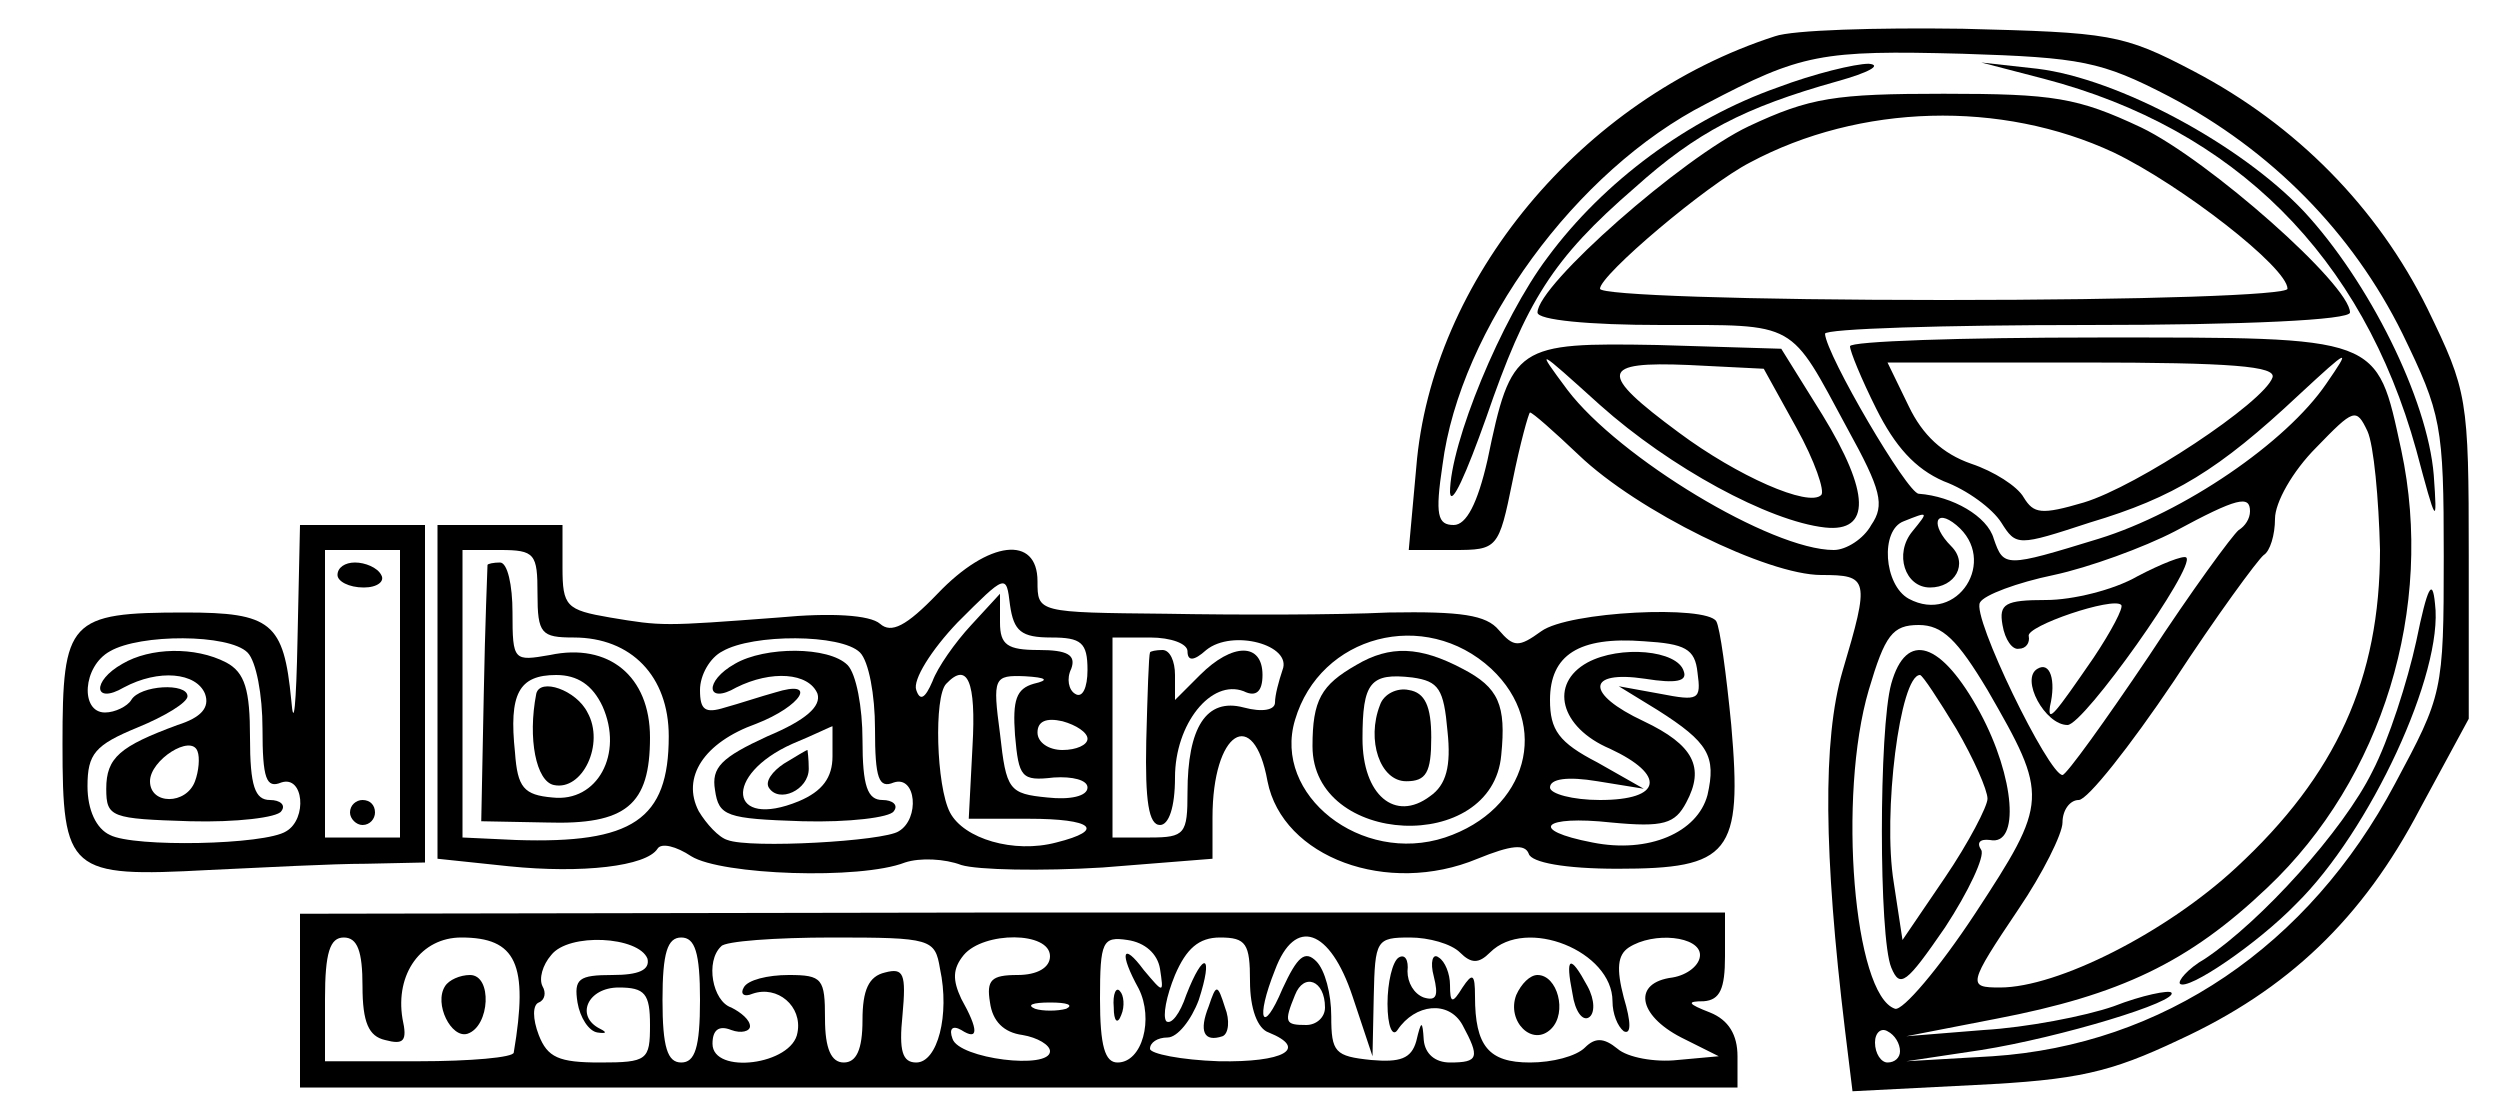 <?xml version="1.0" standalone="no"?>
<!DOCTYPE svg PUBLIC "-//W3C//DTD SVG 20010904//EN"
 "http://www.w3.org/TR/2001/REC-SVG-20010904/DTD/svg10.dtd">
<svg version="1.0" xmlns="http://www.w3.org/2000/svg"
 width="200pt" height="88pt" viewBox="0 0 200 88"
 preserveAspectRatio="xMidYMid meet">
<g transform="translate(0,88) scale(0.1,-0.1)"
fill="#000000" stroke="none">
<path d="M1420 851 c-155 -50 -275 -195 -287 -345 l-6 -66 36 0 c35 0 36 1 47
55 6 30 13 55 14 55 2 0 19 -15 39 -34 47 -45 151 -96 194 -96 38 0 39 -3 17
-77 -16 -55 -15 -146 2 -287 l6 -49 98 5 c82 4 108 10 163 36 87 40 147 97
193 185 l39 72 0 130 c0 127 -1 132 -33 198 -40 81 -105 147 -187 190 -57 30
-67 31 -185 34 -69 1 -136 -1 -150 -6z m315 -48 c82 -43 147 -109 187 -190 31
-64 33 -73 33 -178 0 -109 -1 -111 -39 -182 -69 -130 -186 -209 -322 -218
l-69 -4 60 9 c63 10 159 39 152 46 -2 2 -23 -2 -46 -11 -23 -8 -70 -17 -104
-19 l-62 -5 72 14 c99 19 154 45 217 105 92 87 134 224 107 350 -20 92 -15 90
-243 90 -109 0 -198 -3 -198 -7 0 -4 9 -26 21 -50 15 -30 31 -48 54 -58 19 -7
39 -22 46 -33 12 -19 13 -19 71 0 67 20 103 42 167 102 41 38 42 38 22 9 -32
-47 -114 -103 -182 -124 -75 -23 -76 -23 -84 0 -5 18 -33 34 -60 36 -9 0 -74
111 -75 128 0 4 95 7 210 7 127 0 210 4 210 10 0 22 -113 122 -167 148 -51 24
-70 27 -158 27 -87 0 -107 -3 -156 -26 -53 -25 -169 -127 -169 -149 0 -6 41
-10 99 -10 110 0 102 4 149 -83 27 -49 30 -61 19 -77 -6 -11 -20 -20 -30 -20
-50 0 -172 74 -213 128 -26 35 -25 34 26 -12 56 -50 135 -93 180 -98 37 -4 36
28 -2 90 l-33 53 -99 3 c-113 2 -117 0 -136 -92 -8 -35 -17 -52 -27 -52 -13 0
-15 8 -9 48 14 109 107 236 211 289 76 40 92 43 205 40 95 -3 111 -6 165 -34z
m-44 -45 c54 -26 139 -92 139 -109 0 -5 -114 -9 -275 -9 -158 0 -275 4 -275 9
0 11 85 83 120 101 88 47 201 50 291 8z m-254 -220 c15 -27 23 -51 20 -54 -10
-10 -67 15 -114 50 -65 48 -63 57 8 54 l60 -3 26 -47z m381 40 c-7 -20 -108
-87 -151 -100 -34 -10 -40 -9 -48 4 -5 9 -24 21 -42 27 -23 8 -39 23 -50 46
l-17 35 156 0 c120 0 155 -3 152 -12z m86 -138 c0 -103 -35 -180 -115 -254
-56 -52 -143 -96 -189 -96 -26 0 -26 2 15 63 19 28 35 60 35 69 0 10 6 18 13
18 7 0 41 43 76 95 34 52 67 97 72 101 5 3 9 16 9 29 0 13 14 38 33 57 30 31
32 32 41 13 5 -11 9 -54 10 -95z m-104 31 c0 -6 -4 -12 -9 -15 -5 -4 -38 -49
-72 -101 -35 -52 -66 -95 -69 -95 -11 0 -73 127 -66 138 3 6 30 16 59 22 28 6
72 22 97 35 50 27 60 29 60 16z m-270 -16 c-15 -18 -6 -45 14 -45 20 0 31 19
17 33 -17 17 -13 31 4 17 34 -28 1 -80 -38 -59 -20 11 -23 55 -4 62 20 8 20 8
7 -8z m60 -127 c49 -85 49 -89 -10 -179 -29 -44 -58 -78 -64 -76 -33 11 -46
170 -21 255 13 44 19 52 40 52 19 0 31 -12 55 -52z m-70 -289 c0 -5 -4 -9 -10
-9 -5 0 -10 7 -10 16 0 8 5 12 10 9 6 -3 10 -10 10 -16z"/>
<path d="M1422 810 c-71 -25 -139 -75 -184 -136 -37 -49 -78 -149 -78 -188 1
-12 13 15 29 60 32 93 53 127 119 184 49 44 87 64 162 85 25 7 36 13 25 14
-11 0 -44 -8 -73 -19z"/>
<path d="M1635 817 c153 -40 255 -142 298 -297 16 -60 17 -62 14 -20 -5 61
-52 155 -104 211 -50 53 -148 106 -213 114 l-45 5 50 -13z"/>
<path d="M1933 367 c-7 -32 -22 -79 -35 -104 -23 -47 -89 -120 -134 -150 -14
-8 -22 -18 -20 -20 6 -6 62 32 93 64 59 58 118 185 111 240 -2 21 -6 14 -15
-30z"/>
<path d="M1710 419 c-19 -11 -52 -19 -73 -19 -33 0 -38 -3 -35 -20 2 -12 8
-20 13 -19 6 0 9 5 8 10 -3 8 68 32 74 25 2 -2 -8 -21 -22 -42 -31 -45 -37
-53 -35 -39 5 21 0 36 -10 30 -14 -8 6 -45 24 -45 13 0 103 127 95 134 -2 2
-20 -5 -39 -15z"/>
<path d="M1513 333 c-10 -36 -10 -203 0 -227 7 -17 12 -13 43 32 19 29 32 57
29 62 -4 6 -1 9 7 8 24 -5 20 50 -8 102 -31 57 -59 66 -71 23z m52 -36 c14
-24 25 -49 25 -56 0 -6 -15 -35 -34 -63 l-34 -50 -7 46 c-9 55 5 166 21 166 2
0 15 -20 29 -43z"/>
<path d="M238 368 c-1 -51 -3 -73 -5 -48 -6 62 -16 70 -85 70 -93 0 -98 -6
-98 -105 0 -103 5 -107 117 -101 43 2 99 5 126 5 l47 1 0 135 0 135 -50 0 -50
0 -2 -92z m82 -43 l0 -115 -30 0 -30 0 0 115 0 115 30 0 30 0 0 -115z m-122
33 c7 -7 12 -34 12 -61 0 -40 3 -48 15 -43 18 6 21 -29 4 -39 -17 -11 -122
-13 -141 -3 -11 5 -18 20 -18 39 0 26 6 33 40 47 22 9 40 20 40 25 0 11 -38 9
-45 -3 -3 -5 -13 -10 -21 -10 -20 0 -18 37 4 49 24 14 95 14 110 -1z"/>
<path d="M270 420 c0 -5 9 -10 21 -10 11 0 17 5 14 10 -3 6 -13 10 -21 10 -8
0 -14 -4 -14 -10z"/>
<path d="M280 230 c0 -5 5 -10 10 -10 6 0 10 5 10 10 0 6 -4 10 -10 10 -5 0
-10 -4 -10 -10z"/>
<path d="M98 349 c-25 -14 -23 -33 1 -19 28 15 58 12 65 -5 4 -11 -3 -19 -22
-25 -46 -17 -57 -26 -57 -51 0 -23 4 -24 67 -26 37 -1 70 3 73 8 4 5 -1 9 -9
9 -12 0 -16 11 -16 50 0 38 -4 52 -19 60 -25 13 -61 12 -83 -1z m58 -94 c-7
-19 -36 -19 -36 0 0 17 33 38 38 24 2 -5 1 -16 -2 -24z"/>
<path d="M350 326 l0 -133 57 -6 c59 -6 110 0 119 14 3 5 15 2 27 -6 24 -15
135 -19 171 -5 12 4 32 3 45 -2 13 -4 64 -5 113 -2 l88 7 0 33 c0 69 33 90 44
29 12 -61 96 -92 168 -62 27 11 38 12 41 4 2 -7 29 -12 71 -12 90 0 100 12 91
115 -4 41 -9 78 -12 83 -8 13 -118 8 -140 -8 -18 -13 -22 -13 -34 1 -10 12
-30 15 -88 14 -42 -2 -122 -2 -178 -1 -103 1 -103 1 -103 26 0 37 -39 33 -80
-10 -25 -26 -37 -32 -46 -24 -8 7 -39 9 -81 5 -93 -7 -93 -7 -135 0 -35 6 -38
9 -38 40 l0 34 -50 0 -50 0 0 -134z m80 79 c0 -32 3 -35 29 -35 46 0 76 -31
76 -79 0 -67 -29 -86 -122 -83 l-43 2 0 115 0 115 30 0 c28 0 30 -3 30 -35z
m411 -35 c24 0 29 -4 29 -26 0 -14 -4 -23 -10 -19 -5 3 -7 12 -3 20 4 11 -3
15 -26 15 -25 0 -31 4 -31 22 l0 23 -23 -25 c-13 -14 -27 -34 -31 -45 -6 -14
-10 -16 -13 -7 -3 8 12 32 33 54 39 39 39 39 42 14 3 -21 9 -26 33 -26z m-153
-12 c7 -7 12 -34 12 -61 0 -40 3 -48 15 -43 18 6 21 -29 4 -39 -12 -8 -119
-14 -137 -7 -7 2 -17 13 -23 23 -14 27 4 55 46 70 36 14 50 36 15 25 -11 -3
-29 -9 -40 -12 -16 -5 -20 -2 -20 14 0 12 8 26 18 31 24 14 95 14 110 -1z
m262 1 c0 -8 5 -8 15 1 21 17 69 4 61 -16 -3 -9 -6 -20 -6 -26 0 -6 -10 -8
-25 -4 -30 8 -45 -16 -45 -68 0 -33 -2 -36 -30 -36 l-30 0 0 80 0 80 30 0 c17
0 30 -5 30 -11z m243 -14 c48 -45 29 -113 -37 -135 -67 -22 -138 34 -120 94
20 68 104 90 157 41z m165 -3 c3 -22 1 -23 -30 -17 l-33 6 31 -19 c41 -26 47
-37 40 -68 -8 -30 -47 -47 -92 -38 -52 10 -40 22 15 16 42 -4 51 -1 60 16 15
28 6 46 -34 65 -47 22 -46 41 1 34 25 -4 34 -2 31 6 -5 17 -51 21 -77 7 -31
-17 -22 -52 18 -69 45 -21 42 -41 -8 -41 -22 0 -40 5 -40 10 0 7 14 9 38 5
l37 -6 -37 21 c-31 16 -38 26 -38 50 0 36 23 51 75 47 33 -2 41 -6 43 -25z
m-580 -59 l-3 -58 48 0 c51 0 62 -9 22 -19 -34 -9 -74 3 -85 24 -11 21 -13 93
-3 103 17 18 24 2 21 -50z m49 50 c-14 -4 -17 -13 -15 -41 3 -34 5 -37 31 -34
15 1 27 -2 27 -8 0 -7 -14 -10 -32 -8 -31 3 -33 6 -38 51 -6 45 -5 47 20 46
17 -1 20 -3 7 -6z m43 -44 c0 -5 -9 -9 -20 -9 -11 0 -20 6 -20 14 0 9 7 12 20
9 11 -3 20 -9 20 -14z"/>
<path d="M390 428 c0 -2 -2 -48 -3 -104 l-2 -101 52 -1 c64 -2 83 14 83 68 0
49 -33 76 -80 66 -29 -5 -30 -5 -30 34 0 22 -4 40 -10 40 -5 0 -10 -1 -10 -2z
m92 -113 c17 -38 -4 -77 -40 -73 -23 2 -28 8 -30 36 -5 47 3 62 33 62 17 0 29
-8 37 -25z"/>
<path d="M429 325 c-7 -36 0 -70 14 -73 23 -5 41 33 27 58 -9 18 -38 28 -41
15z"/>
<path d="M588 349 c-25 -14 -23 -33 1 -19 28 14 58 12 65 -5 3 -10 -9 -21 -40
-34 -37 -17 -45 -25 -42 -43 3 -21 9 -23 70 -25 37 -1 70 3 73 8 4 5 -1 9 -9
9 -12 0 -16 11 -16 48 0 26 -5 53 -12 60 -15 15 -66 15 -90 1z m78 -74 c0 -17
-8 -28 -27 -36 -56 -23 -61 21 -5 46 17 7 31 14 32 14 0 1 0 -10 0 -24z"/>
<path d="M627 269 c-9 -6 -15 -14 -12 -19 8 -13 32 -2 32 15 0 8 -1 15 -1 15
-1 0 -9 -5 -19 -11z"/>
<path d="M920 358 c-1 -2 -2 -33 -3 -71 -1 -48 2 -67 11 -67 7 0 12 14 12 38
0 43 29 79 55 69 10 -5 15 0 15 13 0 26 -24 26 -50 0 l-20 -20 0 20 c0 11 -4
20 -10 20 -5 0 -10 -1 -10 -2z"/>
<path d="M1085 348 c-28 -16 -35 -28 -35 -65 0 -80 144 -87 151 -7 4 40 -2 54
-31 69 -34 18 -58 19 -85 3z m73 -53 c3 -28 -1 -43 -14 -52 -28 -21 -54 1 -54
46 0 45 6 53 40 49 21 -3 25 -9 28 -43z"/>
<path d="M1104 316 c-11 -28 0 -61 21 -61 16 0 20 7 20 35 0 25 -5 36 -18 38
-9 2 -20 -3 -23 -12z"/>
<path d="M240 80 l0 -70 575 0 575 0 0 25 c0 17 -7 29 -22 35 -18 7 -19 9 -5
9 13 1 17 10 17 36 l0 35 -570 0 -570 -1 0 -69z m50 11 c0 -29 5 -40 18 -43
15 -4 18 -1 14 17 -6 36 15 65 47 65 44 0 54 -21 42 -92 0 -4 -35 -7 -76 -7
l-75 0 0 50 c0 37 4 49 15 49 11 0 15 -11 15 -39z m228 22 c2 -9 -7 -13 -28
-13 -27 0 -31 -3 -28 -22 2 -12 9 -23 16 -24 7 -1 8 0 2 3 -20 10 -10 33 15
33 21 0 25 -5 25 -30 0 -28 -2 -30 -40 -30 -33 0 -42 4 -49 22 -5 13 -5 24 0
26 5 2 6 8 3 13 -3 6 0 17 7 25 14 18 70 15 77 -3z m42 -33 c0 -38 -4 -50 -15
-50 -11 0 -15 12 -15 50 0 38 4 50 15 50 11 0 15 -12 15 -50z m192 25 c8 -37
-2 -75 -19 -75 -11 0 -14 9 -11 38 3 33 1 38 -14 34 -13 -3 -18 -14 -18 -38 0
-24 -5 -34 -15 -34 -10 0 -15 11 -15 35 0 32 -2 35 -29 35 -17 0 -33 -4 -36
-10 -3 -5 0 -8 7 -5 20 7 40 -10 36 -31 -4 -26 -68 -34 -68 -9 0 11 5 15 15
11 8 -3 15 -1 15 3 0 5 -7 11 -15 15 -15 5 -21 37 -8 49 3 4 43 7 89 7 79 0
82 -1 86 -25z m88 10 c0 -9 -10 -15 -26 -15 -21 0 -25 -4 -22 -22 2 -15 11
-24 26 -26 12 -2 22 -8 22 -13 0 -15 -73 -6 -78 10 -3 8 0 11 7 7 14 -9 14 0
0 25 -7 15 -7 24 2 35 16 19 69 19 69 -1z m88 -10 c3 -20 3 -20 -13 -1 -17 23
-20 14 -4 -15 12 -24 3 -59 -17 -59 -10 0 -14 13 -14 51 0 46 2 50 22 47 14
-2 24 -11 26 -23z m72 -10 c0 -22 6 -38 15 -41 32 -13 12 -24 -40 -23 -30 1
-55 6 -55 10 0 5 6 9 14 9 8 0 19 14 25 30 12 37 4 40 -10 4 -5 -15 -12 -24
-16 -21 -3 4 0 20 7 37 9 21 19 30 36 30 21 0 24 -5 24 -35z m82 -12 l16 -48
1 48 c1 45 2 47 29 47 15 0 33 -5 40 -12 9 -9 15 -9 24 0 29 29 98 1 98 -39 0
-10 4 -20 9 -24 6 -3 6 7 0 27 -6 23 -5 34 4 40 20 13 57 9 57 -6 0 -8 -10
-16 -22 -18 -32 -4 -28 -30 7 -48 l30 -15 -33 -3 c-18 -2 -40 2 -48 9 -11 9
-18 9 -26 1 -7 -7 -26 -12 -44 -12 -33 0 -44 13 -44 53 0 18 -2 19 -10 7 -8
-13 -10 -13 -10 2 0 9 -4 19 -9 22 -5 4 -7 -4 -4 -15 4 -16 2 -20 -8 -17 -8 3
-13 12 -13 21 1 9 -2 14 -7 11 -5 -3 -9 -20 -9 -37 0 -18 4 -27 8 -21 14 21
41 24 52 4 14 -26 13 -30 -10 -30 -12 0 -20 7 -21 18 -1 16 -2 16 -6 -1 -4
-14 -13 -17 -36 -15 -29 3 -32 6 -32 35 0 18 -5 37 -12 44 -9 9 -15 4 -27 -22
-16 -38 -22 -25 -6 15 16 43 44 33 62 -21z m-22 -9 c0 -8 -7 -14 -15 -14 -17
0 -18 2 -9 24 7 18 24 12 24 -10z m-207 -1 c-7 -2 -19 -2 -25 0 -7 3 -2 5 12
5 14 0 19 -2 13 -5z"/>
<path d="M356 91 c-9 -14 5 -42 18 -38 18 6 20 47 2 47 -8 0 -17 -4 -20 -9z"/>
<path d="M891 74 c0 -11 3 -14 6 -6 3 7 2 16 -1 19 -3 4 -6 -2 -5 -13z"/>
<path d="M967 75 c-8 -20 -4 -29 11 -24 5 2 6 13 2 23 -6 19 -7 19 -13 1z"/>
<path d="M1258 85 c2 -14 8 -22 13 -19 5 3 5 14 -1 25 -14 26 -18 24 -12 -6z"/>
<path d="M1213 84 c-8 -21 13 -42 28 -27 13 13 5 43 -11 43 -6 0 -13 -7 -17
-16z"/>
</g>
</svg>
